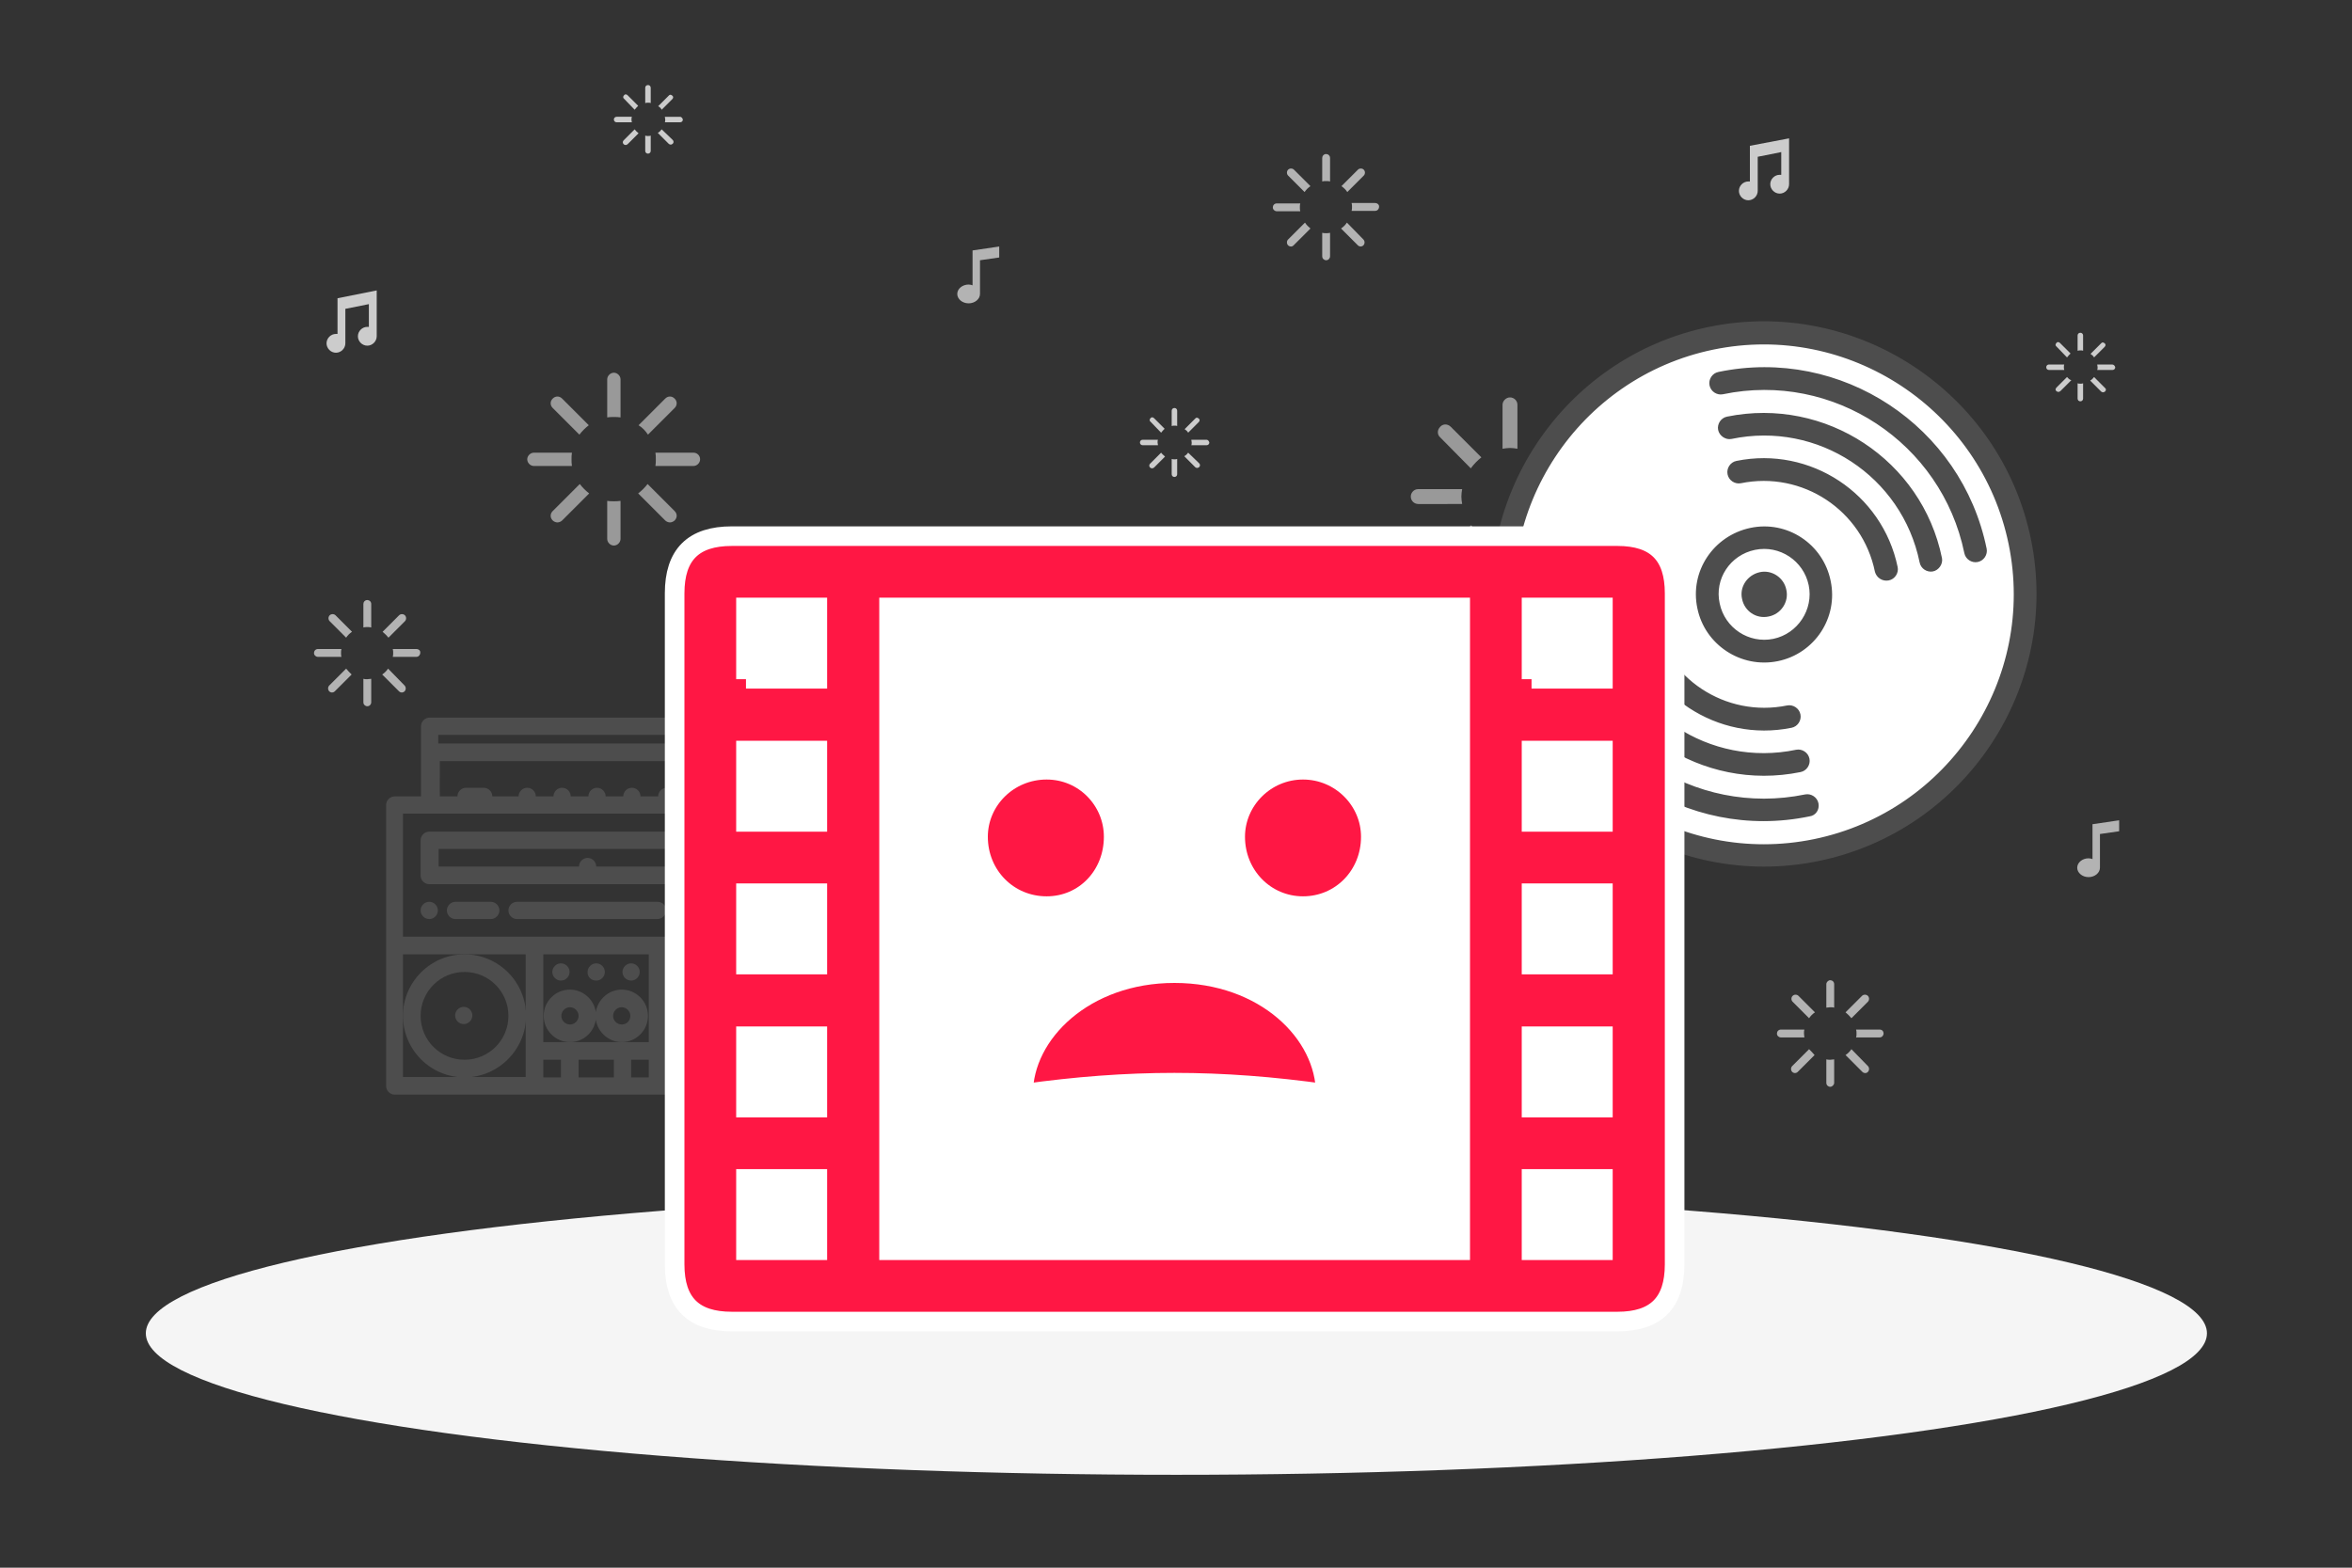 <?xml version="1.0" encoding="utf-8"?>
<!-- Generator: Adobe Illustrator 19.0.0, SVG Export Plug-In . SVG Version: 6.00 Build 0)  -->
<svg version="1.1" xmlns="http://www.w3.org/2000/svg" xmlns:xlink="http://www.w3.org/1999/xlink" x="0px" y="0px"
	 viewBox="0 0 600 400" style="enable-background:new 0 0 600 400;" xml:space="preserve">
<rect x="0" y="0" width="600" height="400" fill="#333333" stroke="none"/>
<style type="text/css">
	.st0{fill:#999999;}
	.st1{fill:#B3B3B3;}
	.st2{fill:#CCCCCC;}
	.st3{fill:#F5F5F5;}
	.st4{fill:#FFFFFF;}
	.st5{fill:#4D4D4D;}
	.st6{fill:#FF1744;stroke:#FFFFFF;stroke-width:5;stroke-miterlimit:10;}
</style>
<g id="Calque_2">
	<g id="XMLID_55_">
		<path id="XMLID_52_" class="st0" d="M147.8,110.9c0.7-0.9,1.5-1.7,2.4-2.4l-6.8-6.8c-0.7-0.7-1.7-0.7-2.4,0
			c-0.7,0.7-0.7,1.7,0,2.4L147.8,110.9z"/>
		<path id="XMLID_50_" class="st0" d="M156.6,106.4c0.6,0,1.1,0,1.7,0.1v-9.7c0-0.9-0.8-1.7-1.7-1.7s-1.7,0.8-1.7,1.7v9.7
			C155.4,106.4,156,106.4,156.6,106.4z"/>
		<path id="XMLID_49_" class="st0" d="M145.8,117.2c0-0.6,0-1.1,0.1-1.7h-9.7c-0.9,0-1.7,0.8-1.7,1.7c0,0.9,0.8,1.7,1.7,1.7h9.7
			C145.8,118.3,145.8,117.7,145.8,117.2z"/>
		<path id="XMLID_48_" class="st0" d="M165.3,110.9l6.8-6.8c0.7-0.7,0.7-1.7,0-2.4c-0.7-0.7-1.7-0.7-2.4,0l-6.8,6.8
			C163.9,109.1,164.7,110,165.3,110.9z"/>
		<path id="XMLID_46_" class="st0" d="M147.9,123.5l-6.9,6.9c-0.7,0.7-0.7,1.7,0,2.4c0.3,0.3,0.8,0.5,1.2,0.5c0.4,0,0.9-0.2,1.2-0.5
			l6.9-6.9C149.4,125.2,148.6,124.4,147.9,123.5z"/>
		<path id="XMLID_45_" class="st0" d="M176.9,115.5h-9.7c0.1,0.5,0.1,1.1,0.1,1.7s0,1.1-0.1,1.7h9.7c0.9,0,1.7-0.8,1.7-1.7
			C178.6,116.2,177.8,115.5,176.9,115.5z"/>
		<path id="XMLID_44_" class="st0" d="M156.6,127.9c-0.6,0-1.1,0-1.7-0.1v9.7c0,0.9,0.8,1.7,1.7,1.7s1.7-0.8,1.7-1.7v-9.7
			C157.7,127.9,157.1,127.9,156.6,127.9z"/>
		<path id="XMLID_42_" class="st0" d="M165.2,123.5c-0.7,0.9-1.5,1.7-2.4,2.4l6.9,6.9c0.3,0.3,0.8,0.5,1.2,0.5
			c0.4,0,0.9-0.2,1.2-0.5c0.7-0.7,0.7-1.7,0-2.4L165.2,123.5z"/>
	</g>
	<g id="XMLID_72_">
		<path id="XMLID_84_" class="st0" d="M375.2,119.5c0.8-1.1,1.7-2,2.7-2.8l-7.8-7.8c-0.8-0.8-2-0.8-2.7,0c-0.8,0.8-0.8,2,0,2.7
			L375.2,119.5z"/>
		<path id="XMLID_83_" class="st0" d="M385.2,114.3c0.7,0,1.3,0.1,1.9,0.2v-11.2c0-1.1-0.9-1.9-1.9-1.9s-1.9,0.9-1.9,1.9v11.2
			C383.9,114.4,384.6,114.3,385.2,114.3z"/>
		<path id="XMLID_82_" class="st0" d="M372.8,126.7c0-0.7,0.1-1.3,0.2-1.9h-11.2c-1.1,0-1.9,0.9-1.9,1.9c0,1.1,0.9,1.9,1.9,1.9H373
			C372.9,128,372.8,127.3,372.8,126.7z"/>
		<path id="XMLID_81_" class="st0" d="M395.3,119.5l7.8-7.8c0.8-0.8,0.8-2,0-2.7c-0.8-0.8-2-0.8-2.7,0l-7.8,7.8
			C393.6,117.5,394.5,118.4,395.3,119.5z"/>
		<path id="XMLID_80_" class="st0" d="M375.3,134l-7.9,7.9c-0.8,0.8-0.8,2,0,2.7c0.4,0.4,0.9,0.6,1.4,0.6s1-0.2,1.4-0.6l8-8
			C377,136,376,135.1,375.3,134z"/>
		<path id="XMLID_79_" class="st0" d="M408.6,124.8h-11.2c0.1,0.6,0.2,1.3,0.2,1.9c0,0.7-0.1,1.3-0.2,1.9h11.2
			c1.1,0,1.9-0.9,1.9-1.9C410.5,125.6,409.7,124.8,408.6,124.8z"/>
		<path id="XMLID_78_" class="st0" d="M385.2,139.1c-0.7,0-1.3-0.1-1.9-0.2v11.2c0,1.1,0.9,1.9,1.9,1.9s1.9-0.9,1.9-1.9v-11.2
			C386.5,139,385.9,139.1,385.2,139.1z"/>
		<path id="XMLID_77_" class="st0" d="M395.2,134c-0.8,1-1.7,2-2.8,2.7l8,8c0.4,0.4,0.9,0.6,1.4,0.6c0.5,0,1-0.2,1.4-0.6
			c0.8-0.8,0.8-2,0-2.7L395.2,134z"/>
	</g>
	<g id="XMLID_85_">
		<path id="XMLID_93_" class="st1" d="M88.3,162.7c0.4-0.6,0.9-1.1,1.5-1.5l-4.2-4.2c-0.4-0.4-1.1-0.4-1.5,0c-0.4,0.4-0.4,1.1,0,1.5
			L88.3,162.7z"/>
		<path id="XMLID_92_" class="st1" d="M93.7,160c0.4,0,0.7,0,1,0.1v-6c0-0.6-0.5-1-1-1c-0.6,0-1,0.5-1,1v6C93,160,93.3,160,93.7,160
			z"/>
		<path id="XMLID_91_" class="st1" d="M87,166.6c0-0.4,0-0.7,0.1-1h-6c-0.6,0-1,0.5-1,1c0,0.6,0.5,1,1,1h6C87,167.3,87,167,87,166.6
			z"/>
		<path id="XMLID_90_" class="st1" d="M99.1,162.7l4.2-4.2c0.4-0.4,0.4-1.1,0-1.5c-0.4-0.4-1.1-0.4-1.5,0l-4.2,4.2
			C98.2,161.7,98.7,162.2,99.1,162.7z"/>
		<path id="XMLID_89_" class="st1" d="M88.3,170.6l-4.3,4.3c-0.4,0.4-0.4,1.1,0,1.5c0.2,0.2,0.5,0.3,0.7,0.3s0.5-0.1,0.7-0.3
			l4.3-4.3C89.2,171.6,88.7,171.1,88.3,170.6z"/>
		<path id="XMLID_88_" class="st1" d="M106.2,165.6h-6c0.1,0.3,0.1,0.7,0.1,1s0,0.7-0.1,1h6c0.6,0,1-0.5,1-1
			C107.3,166,106.8,165.6,106.2,165.6z"/>
		<path id="XMLID_87_" class="st1" d="M93.7,173.3c-0.4,0-0.7,0-1-0.1v6c0,0.6,0.5,1,1,1c0.6,0,1-0.5,1-1v-6
			C94.4,173.2,94,173.3,93.7,173.3z"/>
		<path id="XMLID_86_" class="st1" d="M99,170.6c-0.4,0.6-0.9,1.1-1.5,1.5l4.3,4.3c0.2,0.2,0.5,0.3,0.7,0.3s0.5-0.1,0.7-0.3
			c0.4-0.4,0.4-1.1,0-1.5L99,170.6z"/>
	</g>
	<g id="XMLID_103_">
		<path id="XMLID_111_" class="st2" d="M296.2,110.4c0.3-0.4,0.6-0.7,0.9-1l-2.7-2.7c-0.3-0.3-0.7-0.3-0.9,0c-0.3,0.3-0.3,0.7,0,0.9
			L296.2,110.4z"/>
		<path id="XMLID_110_" class="st2" d="M299.6,108.6c0.2,0,0.5,0,0.7,0.1v-3.9c0-0.4-0.3-0.7-0.7-0.7c-0.4,0-0.7,0.3-0.7,0.7v3.9
			C299.2,108.6,299.4,108.6,299.6,108.6z"/>
		<path id="XMLID_109_" class="st2" d="M295.3,112.9c0-0.2,0-0.5,0.1-0.7h-3.9c-0.4,0-0.7,0.3-0.7,0.7c0,0.4,0.3,0.7,0.7,0.7h3.9
			C295.4,113.4,295.3,113.1,295.3,112.9z"/>
		<path id="XMLID_108_" class="st2" d="M303.1,110.4l2.7-2.7c0.3-0.3,0.3-0.7,0-0.9c-0.3-0.3-0.7-0.3-0.9,0l-2.7,2.7
			C302.5,109.7,302.9,110,303.1,110.4z"/>
		<path id="XMLID_107_" class="st2" d="M296.2,115.5l-2.8,2.8c-0.3,0.3-0.3,0.7,0,1c0.1,0.1,0.3,0.2,0.5,0.2s0.3-0.1,0.5-0.2
			l2.8-2.8C296.8,116.1,296.4,115.8,296.2,115.5z"/>
		<path id="XMLID_106_" class="st2" d="M307.8,112.2h-3.9c0,0.2,0.1,0.4,0.1,0.7c0,0.2,0,0.5-0.1,0.7h3.9c0.4,0,0.7-0.3,0.7-0.7
			C308.4,112.5,308.1,112.2,307.8,112.2z"/>
		<path id="XMLID_105_" class="st2" d="M299.6,117.2c-0.2,0-0.5,0-0.7-0.1v3.9c0,0.4,0.3,0.7,0.7,0.7c0.4,0,0.7-0.3,0.7-0.7v-3.9
			C300.1,117.2,299.9,117.2,299.6,117.2z"/>
		<path id="XMLID_104_" class="st2" d="M303.1,115.5c-0.3,0.4-0.6,0.7-1,0.9l2.8,2.8c0.1,0.1,0.3,0.2,0.5,0.2s0.3-0.1,0.5-0.2
			c0.3-0.3,0.3-0.7,0-1L303.1,115.5z"/>
	</g>
	<g id="XMLID_112_">
		<path id="XMLID_120_" class="st2" d="M527.3,91.2c0.3-0.4,0.6-0.7,0.9-1l-2.7-2.7c-0.3-0.3-0.7-0.3-0.9,0c-0.3,0.3-0.3,0.7,0,0.9
			L527.3,91.2z"/>
		<path id="XMLID_119_" class="st2" d="M530.7,89.4c0.2,0,0.5,0,0.7,0.1v-3.9c0-0.4-0.3-0.7-0.7-0.7c-0.4,0-0.7,0.3-0.7,0.7v3.9
			C530.3,89.4,530.5,89.4,530.7,89.4z"/>
		<path id="XMLID_118_" class="st2" d="M526.5,93.7c0-0.2,0-0.5,0.1-0.7h-3.9c-0.4,0-0.7,0.3-0.7,0.7c0,0.4,0.3,0.7,0.7,0.7h3.9
			C526.5,94.1,526.5,93.9,526.5,93.7z"/>
		<path id="XMLID_117_" class="st2" d="M534.2,91.2l2.7-2.7c0.3-0.3,0.3-0.7,0-0.9c-0.3-0.3-0.7-0.3-0.9,0l-2.7,2.7
			C533.6,90.5,534,90.8,534.2,91.2z"/>
		<path id="XMLID_116_" class="st2" d="M527.3,96.2l-2.7,2.7c-0.3,0.3-0.3,0.7,0,0.9c0.1,0.1,0.3,0.2,0.5,0.2s0.3-0.1,0.5-0.2
			l2.8-2.8C527.9,96.9,527.6,96.5,527.3,96.2z"/>
		<path id="XMLID_115_" class="st2" d="M538.8,93H535c0,0.2,0.1,0.4,0.1,0.7s0,0.5-0.1,0.7h3.9c0.4,0,0.7-0.3,0.7-0.7
			C539.5,93.3,539.2,93,538.8,93z"/>
		<path id="XMLID_114_" class="st2" d="M530.7,97.9c-0.2,0-0.5,0-0.7-0.1v3.9c0,0.4,0.3,0.7,0.7,0.7c0.4,0,0.7-0.3,0.7-0.7v-3.9
			C531.2,97.9,531,97.9,530.7,97.9z"/>
		<path id="XMLID_113_" class="st2" d="M534.2,96.2c-0.3,0.4-0.6,0.7-1,0.9l2.8,2.8c0.1,0.1,0.3,0.2,0.5,0.2s0.3-0.1,0.5-0.2
			c0.3-0.3,0.3-0.7,0-0.9L534.2,96.2z"/>
	</g>
	<g id="XMLID_121_">
		<path id="XMLID_129_" class="st1" d="M332.8,49c0.4-0.6,0.9-1.1,1.5-1.5l-4.2-4.2c-0.4-0.4-1.1-0.4-1.5,0c-0.4,0.4-0.4,1.1,0,1.5
			L332.8,49z"/>
		<path id="XMLID_128_" class="st1" d="M338.3,46.2c0.4,0,0.7,0,1,0.1v-6c0-0.6-0.5-1-1-1c-0.6,0-1,0.5-1,1v6
			C337.6,46.2,337.9,46.2,338.3,46.2z"/>
		<path id="XMLID_127_" class="st1" d="M331.6,52.9c0-0.4,0-0.7,0.1-1h-6c-0.6,0-1,0.5-1,1c0,0.6,0.5,1,1,1h6
			C331.6,53.6,331.6,53.2,331.6,52.9z"/>
		<path id="XMLID_126_" class="st1" d="M343.7,49l4.2-4.2c0.4-0.4,0.4-1.1,0-1.5c-0.4-0.4-1.1-0.4-1.5,0l-4.2,4.2
			C342.8,47.9,343.3,48.4,343.7,49z"/>
		<path id="XMLID_125_" class="st1" d="M332.9,56.8l-4.3,4.3c-0.4,0.4-0.4,1.1,0,1.5c0.2,0.2,0.5,0.3,0.7,0.3c0.3,0,0.5-0.1,0.7-0.3
			l4.3-4.3C333.8,57.9,333.3,57.4,332.9,56.8z"/>
		<path id="XMLID_124_" class="st1" d="M350.8,51.8h-6c0.1,0.3,0.1,0.7,0.1,1s0,0.7-0.1,1h6c0.6,0,1-0.5,1-1
			C351.9,52.3,351.4,51.8,350.8,51.8z"/>
		<path id="XMLID_123_" class="st1" d="M338.3,59.5c-0.4,0-0.7,0-1-0.1v6c0,0.6,0.5,1,1,1c0.6,0,1-0.5,1-1v-6
			C339,59.5,338.6,59.5,338.3,59.5z"/>
		<path id="XMLID_122_" class="st1" d="M343.6,56.8c-0.4,0.6-0.9,1.1-1.5,1.5l4.3,4.3c0.2,0.2,0.5,0.3,0.7,0.3s0.5-0.1,0.7-0.3
			c0.4-0.4,0.4-1.1,0-1.5L343.6,56.8z"/>
	</g>
	<g id="XMLID_130_">
		<path id="XMLID_138_" class="st1" d="M461.5,259.8c0.4-0.6,0.9-1.1,1.5-1.5l-4.2-4.2c-0.4-0.4-1.1-0.4-1.5,0
			c-0.4,0.4-0.4,1.1,0,1.5L461.5,259.8z"/>
		<path id="XMLID_137_" class="st1" d="M466.9,257c0.4,0,0.7,0,1,0.1v-6c0-0.6-0.5-1-1-1s-1,0.5-1,1v6
			C466.2,257.1,466.6,257,466.9,257z"/>
		<path id="XMLID_136_" class="st1" d="M460.2,263.7c0-0.4,0-0.7,0.1-1h-6c-0.6,0-1,0.5-1,1c0,0.6,0.5,1,1,1h6
			C460.3,264.4,460.2,264.1,460.2,263.7z"/>
		<path id="XMLID_135_" class="st1" d="M472.3,259.8l4.2-4.2c0.4-0.4,0.4-1.1,0-1.5c-0.4-0.4-1.1-0.4-1.5,0l-4.2,4.2
			C471.4,258.8,471.9,259.3,472.3,259.8z"/>
		<path id="XMLID_134_" class="st1" d="M461.5,267.7l-4.3,4.3c-0.4,0.4-0.4,1.1,0,1.5c0.2,0.2,0.5,0.3,0.7,0.3s0.5-0.1,0.7-0.3
			l4.3-4.3C462.5,268.7,462,268.2,461.5,267.7z"/>
		<path id="XMLID_133_" class="st1" d="M479.5,262.7h-6c0.1,0.3,0.1,0.7,0.1,1c0,0.4,0,0.7-0.1,1h6c0.6,0,1-0.5,1-1
			C480.5,263.1,480.1,262.7,479.5,262.7z"/>
		<path id="XMLID_132_" class="st1" d="M466.9,270.4c-0.4,0-0.7,0-1-0.1v6c0,0.6,0.5,1,1,1s1-0.5,1-1v-6
			C467.6,270.3,467.3,270.4,466.9,270.4z"/>
		<path id="XMLID_131_" class="st1" d="M472.3,267.7c-0.4,0.6-0.9,1.1-1.5,1.5l4.3,4.3c0.2,0.2,0.5,0.3,0.7,0.3
			c0.3,0,0.5-0.1,0.7-0.3c0.4-0.4,0.4-1.1,0-1.5L472.3,267.7z"/>
	</g>
	<g id="XMLID_139_">
		<path id="XMLID_147_" class="st2" d="M161.9,28c0.3-0.4,0.6-0.7,0.9-1l-2.7-2.7c-0.3-0.3-0.7-0.3-0.9,0c-0.3,0.3-0.3,0.7,0,0.9
			L161.9,28z"/>
		<path id="XMLID_146_" class="st2" d="M165.3,26.2c0.2,0,0.5,0,0.7,0.1v-3.9c0-0.4-0.3-0.7-0.7-0.7s-0.7,0.3-0.7,0.7v3.9
			C164.9,26.2,165.1,26.2,165.3,26.2z"/>
		<path id="XMLID_145_" class="st2" d="M161.1,30.5c0-0.2,0-0.5,0.1-0.7h-3.9c-0.4,0-0.7,0.3-0.7,0.7c0,0.4,0.3,0.7,0.7,0.7h3.9
			C161.1,30.9,161.1,30.7,161.1,30.5z"/>
		<path id="XMLID_144_" class="st2" d="M168.8,28l2.7-2.7c0.3-0.3,0.3-0.7,0-0.9c-0.3-0.3-0.7-0.3-0.9,0l-2.7,2.7
			C168.3,27.3,168.6,27.6,168.8,28z"/>
		<path id="XMLID_143_" class="st2" d="M161.9,33l-2.8,2.8c-0.3,0.3-0.3,0.7,0,1c0.1,0.1,0.3,0.2,0.5,0.2s0.3-0.1,0.5-0.2l2.8-2.8
			C162.5,33.7,162.2,33.4,161.9,33z"/>
		<path id="XMLID_142_" class="st2" d="M173.5,29.8h-3.9c0,0.2,0.1,0.4,0.1,0.7c0,0.2,0,0.5-0.1,0.7h3.9c0.4,0,0.7-0.3,0.7-0.7
			C174.1,30.1,173.8,29.8,173.5,29.8z"/>
		<path id="XMLID_141_" class="st2" d="M165.3,34.7c-0.2,0-0.5,0-0.7-0.1v3.9c0,0.4,0.3,0.7,0.7,0.7s0.7-0.3,0.7-0.7v-3.9
			C165.8,34.7,165.6,34.7,165.3,34.7z"/>
		<path id="XMLID_140_" class="st2" d="M168.8,33c-0.3,0.4-0.6,0.7-1,0.9l2.8,2.8c0.1,0.1,0.3,0.2,0.5,0.2s0.3-0.1,0.5-0.2
			c0.3-0.3,0.3-0.7,0-1L168.8,33z"/>
	</g>
	<g id="XMLID_96_">
		<path id="XMLID_97_" class="st2" d="M86.1,76.1v3.1v6c-0.1,0-0.3,0-0.4,0c-1.3,0-2.4,1.1-2.4,2.4c0,1.3,1.1,2.4,2.4,2.4
			c1.3,0,2.4-1.1,2.4-2.4v-8.8l6-1.2v5.8c-0.1,0-0.3,0-0.4,0c-1.3,0-2.4,1.1-2.4,2.4s1.1,2.4,2.4,2.4s2.4-1.1,2.4-2.4v-8.6v-3.1
			L86.1,76.1z"/>
	</g>
	<g id="XMLID_99_">
		<path id="XMLID_95_" class="st1" d="M254.9,62.9l-6.8,1v8.9c-0.3-0.1-0.6-0.2-1-0.2c-1.6,0-2.9,1.1-2.9,2.4c0,1.3,1.3,2.4,2.9,2.4
			c1.6,0,2.9-1.1,2.9-2.4v-8.6l4.9-0.7V62.9z"/>
	</g>
	<g id="XMLID_98_">
		<path id="XMLID_100_" class="st1" d="M540.6,209.3l-6.8,1v8.9c-0.3-0.1-0.6-0.2-1-0.2c-1.6,0-2.9,1.1-2.9,2.4s1.3,2.4,2.9,2.4
			c1.6,0,2.9-1.1,2.9-2.4v-8.6l4.9-0.7V209.3z"/>
	</g>
	<g id="XMLID_101_">
		<path id="XMLID_102_" class="st2" d="M446.4,37.2v3.1v6c-0.1,0-0.3,0-0.4,0c-1.3,0-2.4,1.1-2.4,2.4c0,1.3,1.1,2.4,2.4,2.4
			s2.4-1.1,2.4-2.4V40l6-1.2v5.8c-0.1,0-0.3,0-0.4,0c-1.3,0-2.4,1.1-2.4,2.4s1.1,2.4,2.4,2.4c1.3,0,2.4-1.1,2.4-2.4v-8.6v-3.1
			L446.4,37.2z"/>
	</g>
</g>
<g id="Calque_5">
	<ellipse id="XMLID_249_" class="st3" cx="300.1" cy="340.2" rx="262.9" ry="36.1"/>
</g>
<g id="Calque_4">
	<g id="Calque_7">
		<circle id="XMLID_94_" class="st4" cx="450" cy="151.5" r="64.2"/>
	</g>
	<g id="XMLID_220_">
		<g id="XMLID_221_">
			<path id="XMLID_222_" class="st5" d="M501.1,141.1c0.3,1.6,1.9,2.6,3.4,2.3c1.6-0.3,2.6-1.9,2.3-3.4
				c-6.4-31.3-37.1-51.6-68.4-45.1c-1.6,0.3-2.6,1.9-2.3,3.4c0.3,1.6,1.9,2.6,3.4,2.3C467.7,94.7,495.3,113,501.1,141.1z
				 M418.2,155.2c-1.6,0.3-2.6,1.9-2.3,3.4c3.9,18.8,22.3,30.9,41.1,27.1c1.6-0.3,2.6-1.9,2.3-3.4c-0.3-1.6-1.9-2.6-3.4-2.3
				c-15.7,3.2-31-6.9-34.2-22.6C421.3,155.9,419.7,154.9,418.2,155.2z M410.2,159.8c-0.3-1.6-1.9-2.6-3.4-2.3
				c-1.6,0.3-2.6,1.9-2.3,3.4c5.1,25,29.7,41.2,54.8,36.1c1.6-0.3,2.6-1.9,2.3-3.4c-0.3-1.6-1.9-2.6-3.4-2.3
				C436.2,195.9,414.7,181.7,410.2,159.8z M463.9,205c-0.3-1.6-1.9-2.6-3.4-2.3c-28.2,5.8-55.8-12.4-61.6-40.6
				c-0.3-1.6-1.9-2.6-3.4-2.3c-1.6,0.3-2.6,1.9-2.3,3.4c6.4,31.3,37.1,51.6,68.4,45.1C463.2,208.1,464.2,206.6,463.9,205z
				 M489.7,143.5c0.3,1.6,1.9,2.6,3.4,2.3s2.6-1.9,2.3-3.4c-5.1-25-29.7-41.2-54.8-36.1c-1.6,0.3-2.6,1.9-2.3,3.4s1.9,2.6,3.4,2.3
				C463.7,107.4,485.2,121.5,489.7,143.5z M481.8,148.1c1.6-0.3,2.6-1.9,2.3-3.4c-3.9-18.8-22.3-30.9-41.1-27.1
				c-1.6,0.3-2.6,1.9-2.3,3.4c0.3,1.6,1.9,2.6,3.4,2.3c15.7-3.2,31,6.9,34.2,22.6C478.7,147.4,480.2,148.4,481.8,148.1z
				 M518.1,137.6c-7.7-37.6-44.6-61.9-82.1-54.2s-61.9,44.6-54.2,82.1s44.6,61.9,82.1,54.2S525.8,175.2,518.1,137.6z M387.5,164.5
				c-7.1-34.4,15.2-68.2,49.6-75.3c34.4-7.1,68.2,15.2,75.3,49.6c7.1,34.4-15.2,68.2-49.6,75.3S394.6,198.9,387.5,164.5z
				 M453.5,168.7c9.4-1.9,15.5-11.1,13.5-20.5c-1.9-9.4-11.1-15.5-20.5-13.5s-15.5,11.1-13.5,20.5
				C434.9,164.5,444.1,170.6,453.5,168.7z M447.7,140.3c6.3-1.3,12.4,2.8,13.7,9s-2.8,12.4-9,13.7c-6.3,1.3-12.4-2.8-13.7-9
				C437.3,147.7,441.4,141.6,447.7,140.3z M451.2,157.3c3.1-0.6,5.2-3.7,4.5-6.8c-0.6-3.1-3.7-5.2-6.8-4.5s-5.2,3.7-4.5,6.8
				C445,155.9,448,158,451.2,157.3z"/>
		</g>
	</g>
</g>
<g id="Calque_3">
	<g id="XMLID_43_">
		<path id="XMLID_41_" class="st5" d="M190.1,230.1c-1.2,0-2.2,1-2.2,2.2c0,1.2,1,2.2,2.2,2.2c1.2,0,2.2-1,2.2-2.2
			C192.4,231.1,191.4,230.1,190.1,230.1z"/>
		<path id="XMLID_40_" class="st5" d="M109.5,234.5c1.2,0,2.2-1,2.2-2.2c0-1.2-1-2.2-2.2-2.2c-1.2,0-2.2,1-2.2,2.2
			C107.3,233.5,108.3,234.5,109.5,234.5z"/>
		<path id="XMLID_39_" class="st5" d="M143.1,250.2c1.2,0,2.2-1,2.2-2.2c0-1.2-1-2.2-2.2-2.2c-1.2,0-2.2,1-2.2,2.2
			C140.9,249.2,141.9,250.2,143.1,250.2z"/>
		<path id="XMLID_38_" class="st5" d="M152.1,250.2c1.2,0,2.2-1,2.2-2.2c0-1.2-1-2.2-2.2-2.2c-1.2,0-2.2,1-2.2,2.2
			C149.8,249.2,150.8,250.2,152.1,250.2z"/>
		<path id="XMLID_37_" class="st5" d="M161,250.2c1.2,0,2.2-1,2.2-2.2c0-1.2-1-2.2-2.2-2.2c-1.2,0-2.2,1-2.2,2.2
			C158.8,249.2,159.8,250.2,161,250.2z"/>
		<path id="XMLID_36_" class="st5" d="M185.7,261.4c1.2,0,2.2-1,2.2-2.2s-1-2.2-2.2-2.2s-2.2,1-2.2,2.2S184.4,261.4,185.7,261.4z"/>
		<path id="XMLID_35_" class="st5" d="M118.3,256.9c-1.2,0-2.2,1-2.2,2.2s1,2.2,2.2,2.2c1.2,0,2.2-1,2.2-2.2
			S119.5,256.9,118.3,256.9z"/>
		<path id="XMLID_60_" class="st5" d="M203.6,203.2h-6.7V192v-6.7c0-1.2-1-2.2-2.2-2.2h-85.1c-1.2,0-2.2,1-2.2,2.2v6.7v11.2h-6.7
			c-1.2,0-2.2,1-2.2,2.2v71.7c0,1.2,1,2.2,2.2,2.2h35.8c0,0,0,0,0,0h31.3c0,0,0,0,0,0h35.8c1.2,0,2.2-1,2.2-2.2v-71.7
			C205.8,204.2,204.8,203.2,203.6,203.2z M111.8,187.5h80.6v2.2h-80.6V187.5z M111.8,194.2h80.6v9h-4.5c0-1.2-1-2.2-2.2-2.2h-4.5
			c-1.2,0-2.2,1-2.2,2.2h-6.7c0-1.2-1-2.2-2.2-2.2c-1.2,0-2.2,1-2.2,2.2h-4.5c0-1.2-1-2.2-2.2-2.2c-1.2,0-2.2,1-2.2,2.2h-4.5
			c0-1.2-1-2.2-2.2-2.2c-1.2,0-2.2,1-2.2,2.2h-4.5c0-1.2-1-2.2-2.2-2.2c-1.2,0-2.2,1-2.2,2.2h-4.5c0-1.2-1-2.2-2.2-2.2
			c-1.2,0-2.2,1-2.2,2.2h-6.7c0-1.2-1-2.2-2.2-2.2h-4.5c-1.2,0-2.2,1-2.2,2.2h-4.5V194.2z M201.3,207.7V239h-98.5v-31.4H201.3z
			 M165.5,265.9h-6.9h-13.3h-6.7v-6.7v-15.7h26.9V265.9z M156.6,270.4v4.5h-9v-4.5H156.6z M138.6,270.4h4.5v4.5h-4.5V270.4
			L138.6,270.4z M161,274.9v-4.5h4.5v4.5H161z M102.8,274.9v-15.7v-15.7h31.3v24.6v6.7h-15.7H102.8L102.8,274.9z M201.3,274.9h-15.7
			H170v-6.7v-9c0,8.6,7,15.7,15.7,15.7c8.6,0,15.7-7,15.7-15.7c0-8.6-7-15.7-15.7-15.7c-8.6,0-15.7,7-15.7,15.7v-15.7h15.7h15.7
			v15.7V274.9z M174.5,259.2c0-6.2,5-11.2,11.2-11.2c6.2,0,11.2,5,11.2,11.2c0,6.2-5,11.2-11.2,11.2
			C179.5,270.4,174.5,265.3,174.5,259.2z"/>
		<path id="XMLID_57_" class="st5" d="M109.5,225.6h67.2c1.2,0,2.2-1,2.2-2.2v-9c0-1.2-1-2.2-2.2-2.2h-67.2c-1.2,0-2.2,1-2.2,2.2v9
			C107.3,224.6,108.3,225.6,109.5,225.6z M111.8,216.6h62.7v4.5h-22.4c0-1.2-1-2.2-2.2-2.2c-1.2,0-2.2,1-2.2,2.2h-35.8V216.6z"/>
		<path id="XMLID_54_" class="st5" d="M190.1,225.6c3.7,0,6.7-3,6.7-6.7c0-3.7-3-6.7-6.7-6.7c-3.7,0-6.7,3-6.7,6.7
			S186.4,225.6,190.1,225.6z M190.1,216.6c1.2,0,2.2,1,2.2,2.2s-1,2.2-2.2,2.2c-1.2,0-2.2-1-2.2-2.2S188.9,216.6,190.1,216.6z"/>
		<path id="XMLID_51_" class="st5" d="M134.2,259.2c0-8.6-7-15.7-15.7-15.7c-8.6,0-15.7,7-15.7,15.7c0,8.6,7,15.7,15.7,15.7
			C127.1,274.9,134.2,267.8,134.2,259.2z M118.5,270.4c-6.2,0-11.2-5-11.2-11.2c0-6.2,5-11.2,11.2-11.2c6.2,0,11.2,5,11.2,11.2
			C129.7,265.4,124.7,270.4,118.5,270.4z"/>
		<path id="XMLID_47_" class="st5" d="M165.3,259.2c0-3.7-3-6.7-6.7-6.7c-3.3,0-6.1,2.5-6.6,5.7c-0.5-3.2-3.3-5.7-6.6-5.7
			c-3.7,0-6.7,3-6.7,6.7c0,3.7,3,6.7,6.7,6.7c3.4,0,6.1-2.5,6.6-5.7c0.5,3.2,3.3,5.7,6.6,5.7C162.3,265.9,165.3,262.9,165.3,259.2z
			 M145.4,261.4c-1.2,0-2.2-1-2.2-2.2s1-2.2,2.2-2.2c1.2,0,2.2,1,2.2,2.2S146.6,261.4,145.4,261.4z M158.6,261.4
			c-1.2,0-2.2-1-2.2-2.2s1-2.2,2.2-2.2c1.2,0,2.2,1,2.2,2.2S159.9,261.4,158.6,261.4z"/>
		<path id="XMLID_14_" class="st5" d="M125.2,230.1h-9c-1.2,0-2.2,1-2.2,2.2c0,1.2,1,2.2,2.2,2.2h9c1.2,0,2.2-1,2.2-2.2
			C127.4,231.1,126.4,230.1,125.2,230.1z"/>
		<path id="XMLID_13_" class="st5" d="M167.7,230.1h-35.8c-1.2,0-2.2,1-2.2,2.2c0,1.2,1,2.2,2.2,2.2h35.8c1.2,0,2.2-1,2.2-2.2
			C170,231.1,169,230.1,167.7,230.1z"/>
		<path id="XMLID_12_" class="st5" d="M172.2,232.3c0,1.2,1,2.2,2.2,2.2h9c1.2,0,2.2-1,2.2-2.2c0-1.2-1-2.2-2.2-2.2h-9
			C173.2,230.1,172.2,231.1,172.2,232.3z"/>
	</g>
</g>
<g id="Calque_1">
	<g id="Calque_6">
		<rect id="XMLID_156_" x="183.4" y="145.8" class="st4" width="236.8" height="181.4"/>
	</g>
	<path id="XMLID_73_" class="st6" d="M261,279.1c27.1-3.8,50.1-3.8,77.2,0c0-15.5-15.5-30.8-38.6-30.8
		C276.7,248.3,261,263.6,261,279.1z M267,231.2c9.7,0,17.1-7.8,17.1-17.7c0-9.3-7.5-17.1-17.1-17.1c-9.8,0-17.5,7.8-17.5,17.1
		C249.5,223.4,257.2,231.2,267,231.2z M332.4,231.2c9.7,0,17.3-7.8,17.3-17.7c0-9.3-7.7-17.1-17.3-17.1s-17.3,7.8-17.3,17.1
		C315.1,223.4,322.8,231.2,332.4,231.2z M186.7,337.2h225.9c9.8,0,14.6-4.7,14.6-14.6V151.4c0-9.8-4.7-14.6-14.6-14.6H186.7
		c-9.8,0-14.6,4.7-14.6,14.6v171.2C172.1,332.5,176.9,337.2,186.7,337.2z M190.3,319v-18.2h18.2V319H190.3z M190.3,282.6v-18.2h18.2
		v18.2H190.3z M190.3,246.1v-18.2h18.2v18.2H190.3z M190.3,209.7v-18.2h18.2v18.2H190.3z M190.3,173.3V155h18.2v18.2H190.3z
		 M226.8,319V155h145.7V319H226.8z M390.7,319v-18.2h18.2V319H390.7z M390.7,282.6v-18.2h18.2v18.2H390.7z M390.7,246.1v-18.2h18.2
		v18.2H390.7z M390.7,209.7v-18.2h18.2v18.2H390.7z M390.7,173.3V155h18.2v18.2H390.7z"/>
</g>
</svg>
